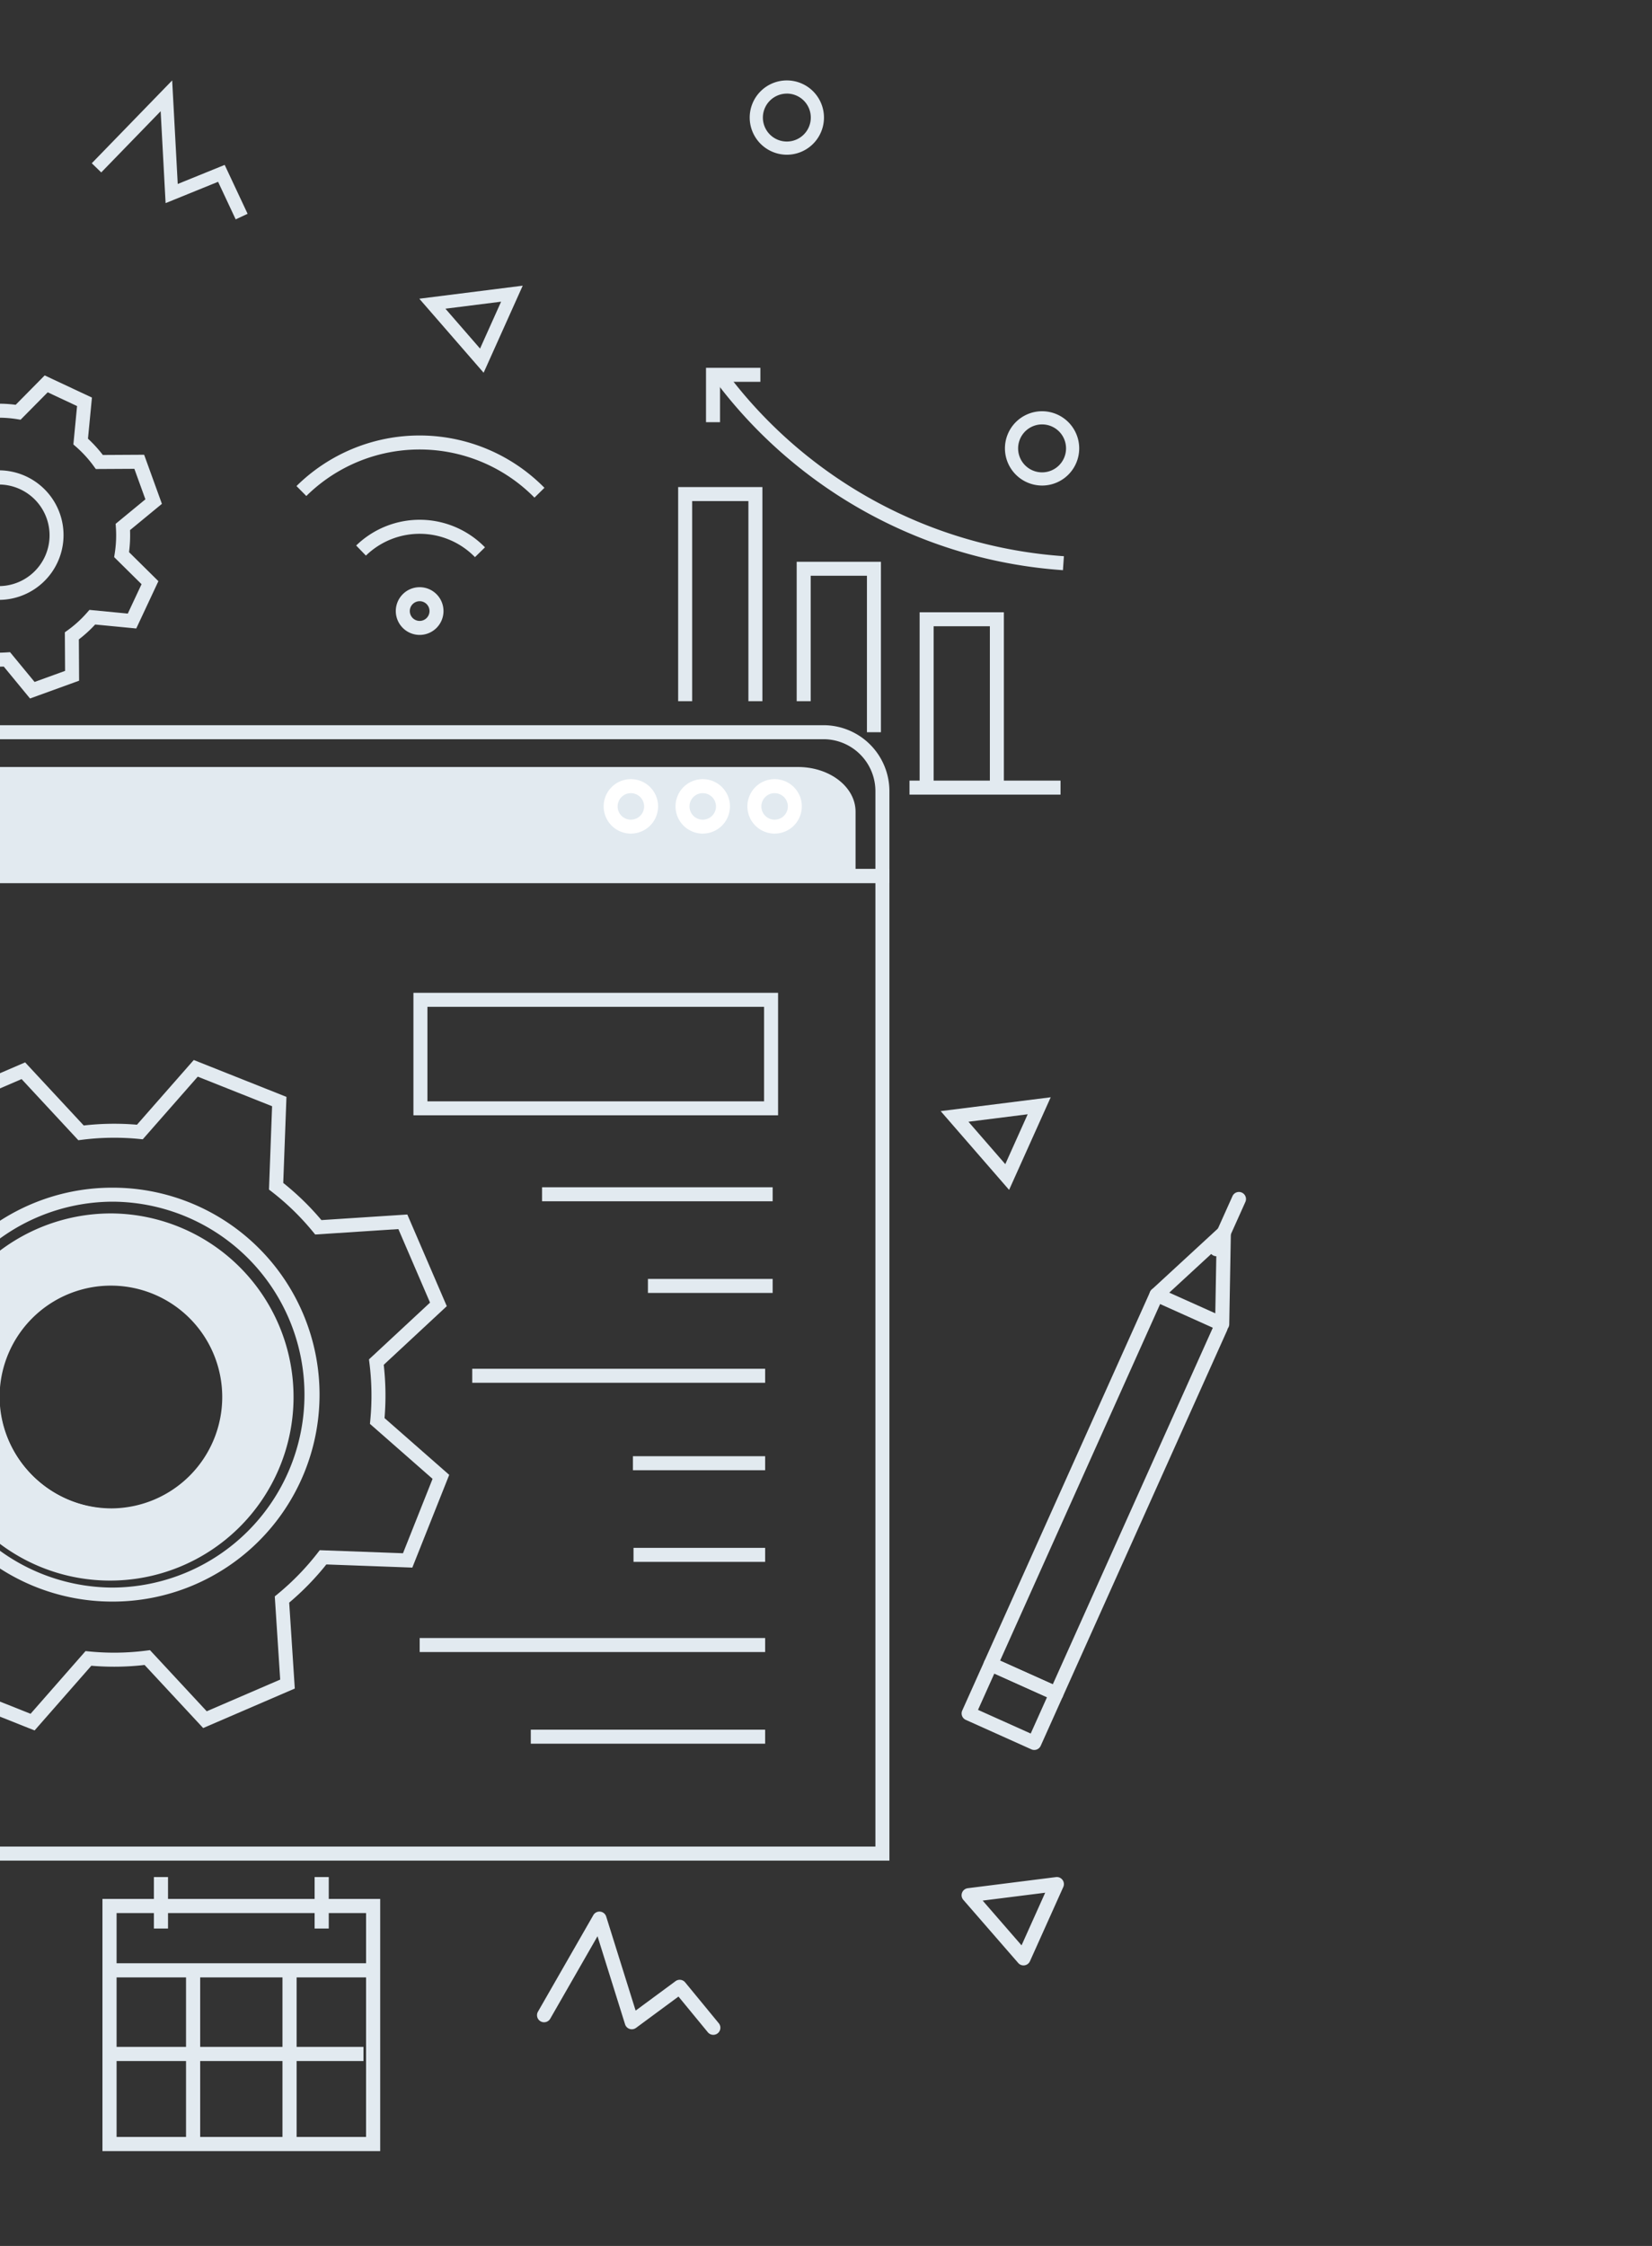 <svg xmlns="http://www.w3.org/2000/svg" xmlns:xlink="http://www.w3.org/1999/xlink" width="262" height="356" viewBox="0 0 262 356">
  <rect x="0" y="0" width="262" height="356" fill="#333333" stroke="none"/>
  <defs>
    <clipPath id="clip-path">
      <rect id="Rectangle_47145" data-name="Rectangle 47145" width="262" height="356" transform="translate(0)" fill="#fff" stroke="#707070" stroke-width="1"/>
    </clipPath>
  </defs>
  <g id="contract-tab-ar-bg" transform="translate(0)" clip-path="url(#clip-path)">
    <g id="Group_49716" data-name="Group 49716" transform="translate(-85.786 12.747)">
      <g id="Group_49695" data-name="Group 49695" transform="translate(238.291 284.778)">
        <path id="Path_97176" data-name="Path 97176" d="M914.56,616.643a1.139,1.139,0,0,0,.164-.012,1.122,1.122,0,0,0,.86-.651l5.286-11.765a1.121,1.121,0,0,0-1.163-1.572l-13.982,1.762a1.121,1.121,0,0,0-.706,1.849l8.7,10A1.122,1.122,0,0,0,914.56,616.643ZM918,605.119l-3.749,8.344-6.166-7.094Z" transform="translate(-904.743 -602.636)" fill="#e2eaf0"/>
      </g>
      <g id="Group_49696" data-name="Group 49696" transform="translate(170.956 290.253)">
        <path id="Path_97177" data-name="Path 97177" d="M598.018,421.261a1.122,1.122,0,0,0,.865-1.834l-5.33-6.479a1.12,1.12,0,0,0-1.532-.19l-6.325,4.664-4.668-14.908a1.121,1.121,0,0,0-2.043-.223l-8.779,15.3a1.121,1.121,0,1,0,1.945,1.117l7.5-13.074,4.371,13.962a1.122,1.122,0,0,0,1.736.567l6.734-4.966,4.654,5.658A1.117,1.117,0,0,0,598.018,421.261Z" transform="translate(-570.058 -401.728)" fill="#e2eaf0"/>
      </g>
      <g id="Group_49701" data-name="Group 49701" transform="translate(238.291 176.185)">
        <g id="Group_49697" data-name="Group 49697" transform="translate(3.504 15.165)">
          <path id="Path_97178" data-name="Path 97178" d="M830.723,824.921a1.118,1.118,0,0,0,1.023-.662l26.042-58a1.121,1.121,0,0,0-2.046-.919l-25.583,56.975-8.357-3.753,25.839-57.545a1.121,1.121,0,1,0-2.046-.918l-26.3,58.567a1.12,1.12,0,0,0,.563,1.482l10.4,4.671A1.118,1.118,0,0,0,830.723,824.921Z" transform="translate(-819.199 -759.438)" fill="#e2eaf0"/>
        </g>
        <g id="Group_49698" data-name="Group 49698" transform="translate(0 73.733)">
          <path id="Path_97179" data-name="Path 97179" d="M893.771,915.948a1.121,1.121,0,0,0,1.024-.662l3.5-7.8a1.12,1.12,0,0,0-.564-1.482l-10.4-4.671a1.122,1.122,0,0,0-1.482.564l-3.5,7.8a1.12,1.12,0,0,0,.564,1.482l10.4,4.671A1.113,1.113,0,0,0,893.771,915.948Zm2.021-8.36-2.584,5.756-8.357-3.752,2.585-5.757Z" transform="translate(-882.247 -901.232)" fill="#e2eaf0"/>
        </g>
        <g id="Group_49699" data-name="Group 49699" transform="translate(29.802 5.346)">
          <path id="Path_97180" data-name="Path 97180" d="M829.483,752.4a1.122,1.122,0,0,0,1.121-1.1l.257-14.491a1.122,1.122,0,0,0-1.882-.845l-10.659,9.82a1.121,1.121,0,0,0,.3,1.848l10.4,4.67A1.125,1.125,0,0,0,829.483,752.4Zm-.91-13.011-.18,10.17-7.3-3.278Z" transform="translate(-817.959 -735.668)" fill="#e2eaf0"/>
        </g>
        <g id="Group_49700" data-name="Group 49700" transform="translate(39.293)">
          <path id="Path_97181" data-name="Path 97181" d="M813.269,732.915a1.121,1.121,0,0,0,1.024-.662l3.568-7.945a1.121,1.121,0,0,0-2.046-.919l-3.568,7.945a1.122,1.122,0,0,0,1.022,1.581Z" transform="translate(-812.148 -722.725)" fill="#e2eaf0"/>
        </g>
      </g>
      <g id="Group_49709" data-name="Group 49709" transform="translate(102.034 284.778)">
        <g id="Group_49702" data-name="Group 49702" transform="translate(0 3.466)">
          <path id="Path_97182" data-name="Path 97182" d="M821.69,477.494h44.05V437.523H821.69Zm41.807-2.243H823.933V439.766H863.5Z" transform="translate(-821.69 -437.523)" fill="#e2eaf0"/>
        </g>
        <g id="Group_49703" data-name="Group 49703" transform="translate(0.838 13.663)">
          <rect id="Rectangle_47126" data-name="Rectangle 47126" width="41.58" height="2.243" fill="#e2eaf0"/>
        </g>
        <g id="Group_49704" data-name="Group 49704" transform="translate(33.649 0)">
          <rect id="Rectangle_47127" data-name="Rectangle 47127" width="2.243" height="8.158" fill="#e2eaf0"/>
        </g>
        <g id="Group_49705" data-name="Group 49705" transform="translate(8.157 0)">
          <rect id="Rectangle_47128" data-name="Rectangle 47128" width="2.243" height="8.158" fill="#e2eaf0"/>
        </g>
        <g id="Group_49706" data-name="Group 49706" transform="translate(28.551 15.295)">
          <rect id="Rectangle_47129" data-name="Rectangle 47129" width="2.243" height="27.531" fill="#e2eaf0"/>
        </g>
        <g id="Group_49707" data-name="Group 49707" transform="translate(13.256 15.295)">
          <rect id="Rectangle_47130" data-name="Rectangle 47130" width="2.243" height="27.531" fill="#e2eaf0"/>
        </g>
        <g id="Group_49708" data-name="Group 49708" transform="translate(1.632 26.919)">
          <rect id="Rectangle_47131" data-name="Rectangle 47131" width="39.767" height="2.243" fill="#e2eaf0"/>
        </g>
      </g>
      <g id="Group_49714" data-name="Group 49714" transform="translate(100.342)">
        <g id="Group_49710" data-name="Group 49710" transform="translate(51.945 32.537)">
          <path id="Path_97183" data-name="Path 97183" d="M1415.544,705.761l6.2-13.8-16.4,2.067Zm2.772-11.263-3.339,7.431-5.492-6.318Z" transform="translate(-1405.344 -691.963)" fill="#e2eaf0"/>
        </g>
        <g id="Group_49711" data-name="Group 49711">
          <path id="Path_97184" data-name="Path 97184" d="M1907.833,453.262l1.89-.886-3.635-7.749-7.446,3.023-.883-16.414-12.75,13.13,1.5,1.454,9.425-9.705.783,14.571,8.324-3.38Z" transform="translate(-1885.01 -431.236)" fill="#e2eaf0"/>
        </g>
        <g id="Group_49712" data-name="Group 49712" transform="translate(144.823 52.437)">
          <path id="Path_97185" data-name="Path 97185" d="M1937.923,691.719a5.889,5.889,0,1,0-5.89-5.889A5.9,5.9,0,0,0,1937.923,691.719Zm0-9.691a3.8,3.8,0,1,1-3.8,3.8A3.806,3.806,0,0,1,1937.923,682.027Z" transform="translate(-1932.033 -679.94)" fill="#e2eaf0"/>
        </g>
        <g id="Group_49713" data-name="Group 49713" transform="translate(104.344)">
          <path id="Path_97186" data-name="Path 97186" d="M1493.518,400.186a5.889,5.889,0,1,0-5.889-5.889A5.9,5.9,0,0,0,1493.518,400.186Zm0-9.691a3.8,3.8,0,1,1-3.8,3.8A3.806,3.806,0,0,1,1493.518,390.5Z" transform="translate(-1487.629 -388.408)" fill="#e2eaf0"/>
        </g>
      </g>
      <g id="Group_49715" data-name="Group 49715" transform="translate(0 45.554)">
        <path id="Path_97187" data-name="Path 97187" d="M44.636,92.559c0-3.91,4.09-7.079,9.133-7.079H225.013c5.045,0,9.133,3.17,9.133,7.079v10.2H44.636Z" transform="translate(-12.671 -22.207)" fill="#e2eaf0"/>
        <path id="Path_97188" data-name="Path 97188" d="M196.675,184.079a29.1,29.1,0,1,1-29.5,29.025,29.259,29.259,0,0,1,29.5-29.025m-.118,46.751a17.654,17.654,0,1,0-17.8-17.7,17.753,17.753,0,0,0,17.8,17.7" transform="translate(-93.034 -50.043)" fill="#e2eaf0"/>
        <path id="Path_97189" data-name="Path 97189" d="M13.684,170.885l6.6-14.68L2.832,158.4ZM16.633,158.9l-3.552,7.906-5.843-6.722Z" transform="translate(232.14 -40.581)" fill="#e2eaf0"/>
        <path id="Path_97190" data-name="Path 97190" d="M318.755,235.791l2.013-.939-4.637-9.957,12.055,2.628.039-7.853,5.749-1.007-.383-2.187-7.577,1.328-.035,6.965-13.752-3Z" transform="translate(-310.57 -56.239)" fill="#e2eaf0"/>
        <path id="Path_97191" data-name="Path 97191" d="M265.535,142.518a6.266,6.266,0,1,0-6.266-6.267,6.274,6.274,0,0,0,6.266,6.267m0-10.312a4.046,4.046,0,1,1-4.045,4.045,4.05,4.05,0,0,1,4.045-4.045" transform="translate(-209.199 -33.77)" fill="#e2eaf0"/>
        <path id="Path_97192" data-name="Path 97192" d="M223.225,52.643l7.784-2.822-.038-6.548a20.389,20.389,0,0,0,2.585-2.356l6.517.629,3.512-7.5-4.657-4.6a20.809,20.809,0,0,0,.157-3.493l5.056-4.162-2.818-7.784-6.55.037a20.77,20.77,0,0,0-2.357-2.583l.628-6.516-7.495-3.512-4.6,4.657a20.358,20.358,0,0,0-3.495-.157L213.287.878,205.5,3.7l.035,6.548a21.069,21.069,0,0,0-2.585,2.356l-6.515-.63-3.179,6.79,2.01.941,2.514-5.37,6.079.588.375-.427a18.692,18.692,0,0,1,3.067-2.8l.46-.335-.033-6.111L212.57,3.5l3.886,4.717.569-.038a18.214,18.214,0,0,1,4.14.187l.563.09,4.3-4.347,4.657,2.182-.585,6.083.429.375a18.436,18.436,0,0,1,2.794,3.061l.335.461,6.114-.034,1.751,4.836-4.72,3.885.039.57a18.484,18.484,0,0,1-.186,4.141l-.089.563,4.345,4.293-2.183,4.66-6.082-.587-.375.43a18.276,18.276,0,0,1-3.061,2.789l-.464.335.037,6.114-4.837,1.754L220.056,45.3l-.57.038a18.361,18.361,0,0,1-4.141-.186l-.562-.09-4.3,4.344-5.367-2.514-.942,2.01,6.785,3.178,4.607-4.653a20.814,20.814,0,0,0,3.494.157Zm-4.979-15.63a10.268,10.268,0,1,0-4.338-.973,10.229,10.229,0,0,0,4.338.973m.014-18.286a8.051,8.051,0,1,1-2.737.484,8.007,8.007,0,0,1,2.737-.484" transform="translate(-132.677 -0.228)" fill="#e2eaf0"/>
        <path id="Path_97193" data-name="Path 97193" d="M136.7,54.543a3.782,3.782,0,1,0-3.782-3.782,3.787,3.787,0,0,0,3.782,3.782m0-5.344a1.562,1.562,0,1,1-1.561,1.562A1.563,1.563,0,0,1,136.7,49.2" transform="translate(15.64 -12.205)" fill="#e2eaf0"/>
        <path id="Path_97194" data-name="Path 97194" d="M142.879,38.461l1.588-1.553a14.467,14.467,0,0,0-20.43-.289l1.544,1.6a12.246,12.246,0,0,1,17.3.246" transform="translate(18.236 -8.453)" fill="#e2eaf0"/>
        <path id="Path_97195" data-name="Path 97195" d="M149.04,24.342l1.583-1.557a27.783,27.783,0,0,0-39.325-.278l1.561,1.578a25.564,25.564,0,0,1,36.181.257" transform="translate(21.509 -3.765)" fill="#e2eaf0"/>
        <rect id="Rectangle_47132" data-name="Rectangle 47132" width="2.221" height="7.631" transform="translate(54.805 201.088) rotate(-141.099)" fill="#e2eaf0"/>
        <rect id="Rectangle_47133" data-name="Rectangle 47133" width="2.221" height="7.617" transform="matrix(-0.778, -0.628, 0.628, -0.778, 69.607, 213.604)" fill="#e2eaf0"/>
        <path id="Path_97196" data-name="Path 97196" d="M271.508,299.19l9.427-11.683-33.857-27.318-9.427,11.683Zm6.3-11.35-6.638,8.227-30.4-24.53,6.638-8.227Z" transform="translate(-202.332 -67.596)" fill="#e2eaf0"/>
        <path id="Path_97197" data-name="Path 97197" d="M274.7,318.411a5.976,5.976,0,0,0,4.665-2.225l14.759-16.358-1.649-1.488-14.8,16.405a3.79,3.79,0,0,1-2.57,1.426,3.734,3.734,0,0,1-2.765-.813l-10.511-8.481a3.765,3.765,0,0,1-.566-5.3l14.758-16.36-1.649-1.488-14.8,16.406a5.987,5.987,0,0,0,.859,8.465l10.511,8.481a5.957,5.957,0,0,0,3.754,1.325" transform="translate(-230.741 -73.713)" fill="#e2eaf0"/>
        <path id="Path_97198" data-name="Path 97198" d="M63.932,264.5H233.409V107.327H37.422L37.386,236.4h2.221l.036-126.851H231.189V262.277H63.932Z" transform="translate(-6.567 -27.883)" fill="#e2eaf0"/>
        <path id="Path_97199" data-name="Path 97199" d="M37.386,101.547H233.373V86.979A10.46,10.46,0,0,0,222.925,76.53H47.835A10.46,10.46,0,0,0,37.386,86.979Zm193.767-2.221H39.607V86.979a8.237,8.237,0,0,1,8.228-8.228h175.09a8.237,8.237,0,0,1,8.228,8.228Z" transform="translate(-6.531 -19.882)" fill="#e2eaf0"/>
        <path id="Path_97200" data-name="Path 97200" d="M60.468,96.711A4.316,4.316,0,1,0,56.152,92.4a4.321,4.321,0,0,0,4.316,4.315m0-6.411a2.1,2.1,0,1,1-2.1,2.1,2.1,2.1,0,0,1,2.1-2.1" transform="translate(148.167 -22.882)" fill="#fff"/>
        <path id="Path_97201" data-name="Path 97201" d="M75.867,96.711A4.316,4.316,0,1,0,71.551,92.4a4.321,4.321,0,0,0,4.316,4.315m0-6.411a2.1,2.1,0,1,1-2.1,2.1,2.1,2.1,0,0,1,2.1-2.1" transform="translate(121.37 -22.882)" fill="#fff"/>
        <path id="Path_97202" data-name="Path 97202" d="M91.265,96.711A4.316,4.316,0,1,0,86.949,92.4a4.321,4.321,0,0,0,4.316,4.315m0-6.411a2.1,2.1,0,1,1-2.1,2.1,2.1,2.1,0,0,1,2.1-2.1" transform="translate(94.574 -22.882)" fill="#fff"/>
        <path id="Path_97203" data-name="Path 97203" d="M61.241,153.257h57.831V133.841H61.241Zm55.61-2.221H63.462V136.062h53.39Z" transform="translate(90.113 -34.771)" fill="#e2eaf0"/>
        <rect id="Rectangle_47134" data-name="Rectangle 47134" width="36.571" height="2.221" transform="translate(171.755 129.888)" fill="#e2eaf0"/>
        <rect id="Rectangle_47135" data-name="Rectangle 47135" width="19.781" height="2.221" transform="translate(188.545 144.416)" fill="#e2eaf0"/>
        <rect id="Rectangle_47136" data-name="Rectangle 47136" width="54.79" height="2.221" transform="translate(152.345 201.337)" fill="#e2eaf0"/>
        <rect id="Rectangle_47137" data-name="Rectangle 47137" width="37.166" height="2.221" transform="translate(169.968 215.865)" fill="#e2eaf0"/>
        <rect id="Rectangle_47138" data-name="Rectangle 47138" width="20.972" height="2.221" transform="translate(186.163 172.518)" fill="#e2eaf0"/>
        <rect id="Rectangle_47139" data-name="Rectangle 47139" width="46.455" height="2.221" transform="translate(160.68 158.658)" fill="#e2eaf0"/>
        <rect id="Rectangle_47140" data-name="Rectangle 47140" width="20.876" height="2.221" transform="translate(186.259 187.046)" fill="#e2eaf0"/>
        <path id="Path_97204" data-name="Path 97204" d="M196.72,233.082a20.338,20.338,0,0,0,.051-40.677h-.053a20.338,20.338,0,0,0-.049,40.677Zm0-38.456h.047a18.118,18.118,0,0,1-.045,36.235h-.045a18.118,18.118,0,0,1,.044-36.235" transform="translate(-93.102 -49.986)" fill="#e2eaf0"/>
        <path id="Path_97205" data-name="Path 97205" d="M192.345,241.172a32.8,32.8,0,0,0,.082-65.608h-.085a32.8,32.8,0,0,0-.079,65.608Zm0-63.388h.078a30.584,30.584,0,0,1-.076,61.167h-.077a30.584,30.584,0,0,1,.075-61.167" transform="translate(-88.726 -45.611)" fill="#e2eaf0"/>
        <path id="Path_97206" data-name="Path 97206" d="M172.219,254.494l9-10.256a42.3,42.3,0,0,0,8.443-.124l9.294,10,14.53-6.262-.886-13.619a43.105,43.105,0,0,0,5.891-6.051l13.636.5,5.851-14.7-10.259-9a43.272,43.272,0,0,0-.126-8.445l10-9.293-6.259-14.53-13.625.885a42.584,42.584,0,0,0-6.053-5.888l.508-13.641-14.7-5.845-9.008,10.256a42.582,42.582,0,0,0-8.441.122L170.719,148.6l-14.53,6.261.894,13.626a42.716,42.716,0,0,0-5.89,6.052l-13.639-.509-5.852,14.7,10.259,9.006a42.205,42.205,0,0,0,.129,8.444l-10.006,9.29L138.339,230l13.627-.889a42.638,42.638,0,0,0,6.05,5.888l-.494,13.645Zm8.079-12.576-8.715,9.934L159.8,247.164l.479-13.213-.451-.349a40.378,40.378,0,0,1-6.509-6.335l-.361-.442-13.2.862-5.016-11.657,9.693-9-.074-.566a40.031,40.031,0,0,1-.138-9.08l.056-.568-9.934-8.721,4.693-11.794,13.207.493.349-.45a40.517,40.517,0,0,1,6.338-6.512l.441-.361-.865-13.2,11.65-5.02,9,9.69.566-.071a40.66,40.66,0,0,1,9.082-.131l.568.056,8.724-9.931,11.788,4.687-.491,13.211.452.349a40.255,40.255,0,0,1,6.512,6.332l.362.441,13.194-.858,5.021,11.653-9.684,9,.071.566a41.1,41.1,0,0,1,.137,9.09l-.054.566,9.931,8.714-4.692,11.793-13.2-.486-.349.449a40.872,40.872,0,0,1-6.341,6.512l-.442.361.859,13.189-11.652,5.022-9-9.689-.567.073a40.137,40.137,0,0,1-9.079.132Z" transform="translate(-80.948 -38.508)" fill="#e2eaf0"/>
        <path id="Path_97207" data-name="Path 97207" d="M283.718,82.045l.4-2.184a29.683,29.683,0,1,1,34.309-22.412l2.161.507a31.932,31.932,0,1,0-36.87,24.089" transform="translate(-257.573 -4.861)" fill="#e2eaf0"/>
        <path id="Path_97208" data-name="Path 97208" d="M287.667,74.91l.581-2.144A19.04,19.04,0,1,1,311.09,61.055l2.08.778a21.271,21.271,0,1,0-25.5,13.078" transform="translate(-261.315 -8.602)" fill="#e2eaf0"/>
        <rect id="Rectangle_47141" data-name="Rectangle 47141" width="2.221" height="6.481" transform="translate(35.73 8)" fill="#e2eaf0"/>
        <rect id="Rectangle_47142" data-name="Rectangle 47142" width="2.221" height="6.481" transform="translate(25.142 8)" fill="#e2eaf0"/>
        <path id="Path_97209" data-name="Path 97209" d="M286.094,9.111H308.22V0H286.094ZM306,6.891H288.314V2.221H306Z" transform="translate(-265.473)" fill="#e2eaf0"/>
        <path id="Path_97210" data-name="Path 97210" d="M330.552,30.275l1.57-1.57-4.9-4.9,2.652-2.651,5.136,5.136,1.57-1.57-6.706-6.706-5.792,5.792Z" transform="translate(-321.955 -4.68)" fill="#e2eaf0"/>
        <rect id="Rectangle_47143" data-name="Rectangle 47143" width="14.945" height="2.22" transform="translate(31.143 46.563) rotate(-135)" fill="#e2eaf0"/>
        <path id="Path_97211" data-name="Path 97211" d="M65.036,8.619h2.221v-6.4h6.4V0H65.036Z" transform="translate(132.721 0)" fill="#e2eaf0"/>
        <rect id="Rectangle_47144" data-name="Rectangle 47144" width="23.951" height="2.221" transform="translate(230.031 65.431)" fill="#e2eaf0"/>
        <path id="Path_97212" data-name="Path 97212" d="M54.962,32.421l.152-2.215A73.192,73.192,0,0,1,1.77,1.326L0,2.667A75.4,75.4,0,0,0,54.962,32.421" transform="translate(199.402 -0.344)" fill="#e2eaf0"/>
        <path id="Path_97213" data-name="Path 97213" d="M12.86,79.422h2.221V54.568H24V79.222h2.221V52.348H12.86Z" transform="translate(218.775 -13.6)" fill="#e2eaf0"/>
        <path id="Path_97214" data-name="Path 97214" d="M50.341,68.548h2.221V41.53H39.2v22.1h2.221V43.751h8.92Z" transform="translate(172.937 -10.789)" fill="#e2eaf0"/>
        <path id="Path_97215" data-name="Path 97215" d="M64.6,59.475h2.221V27.758h8.92V59.475H77.96V25.538H64.6Z" transform="translate(128.739 -6.635)" fill="#e2eaf0"/>
      </g>
    </g>
  </g>
</svg>
